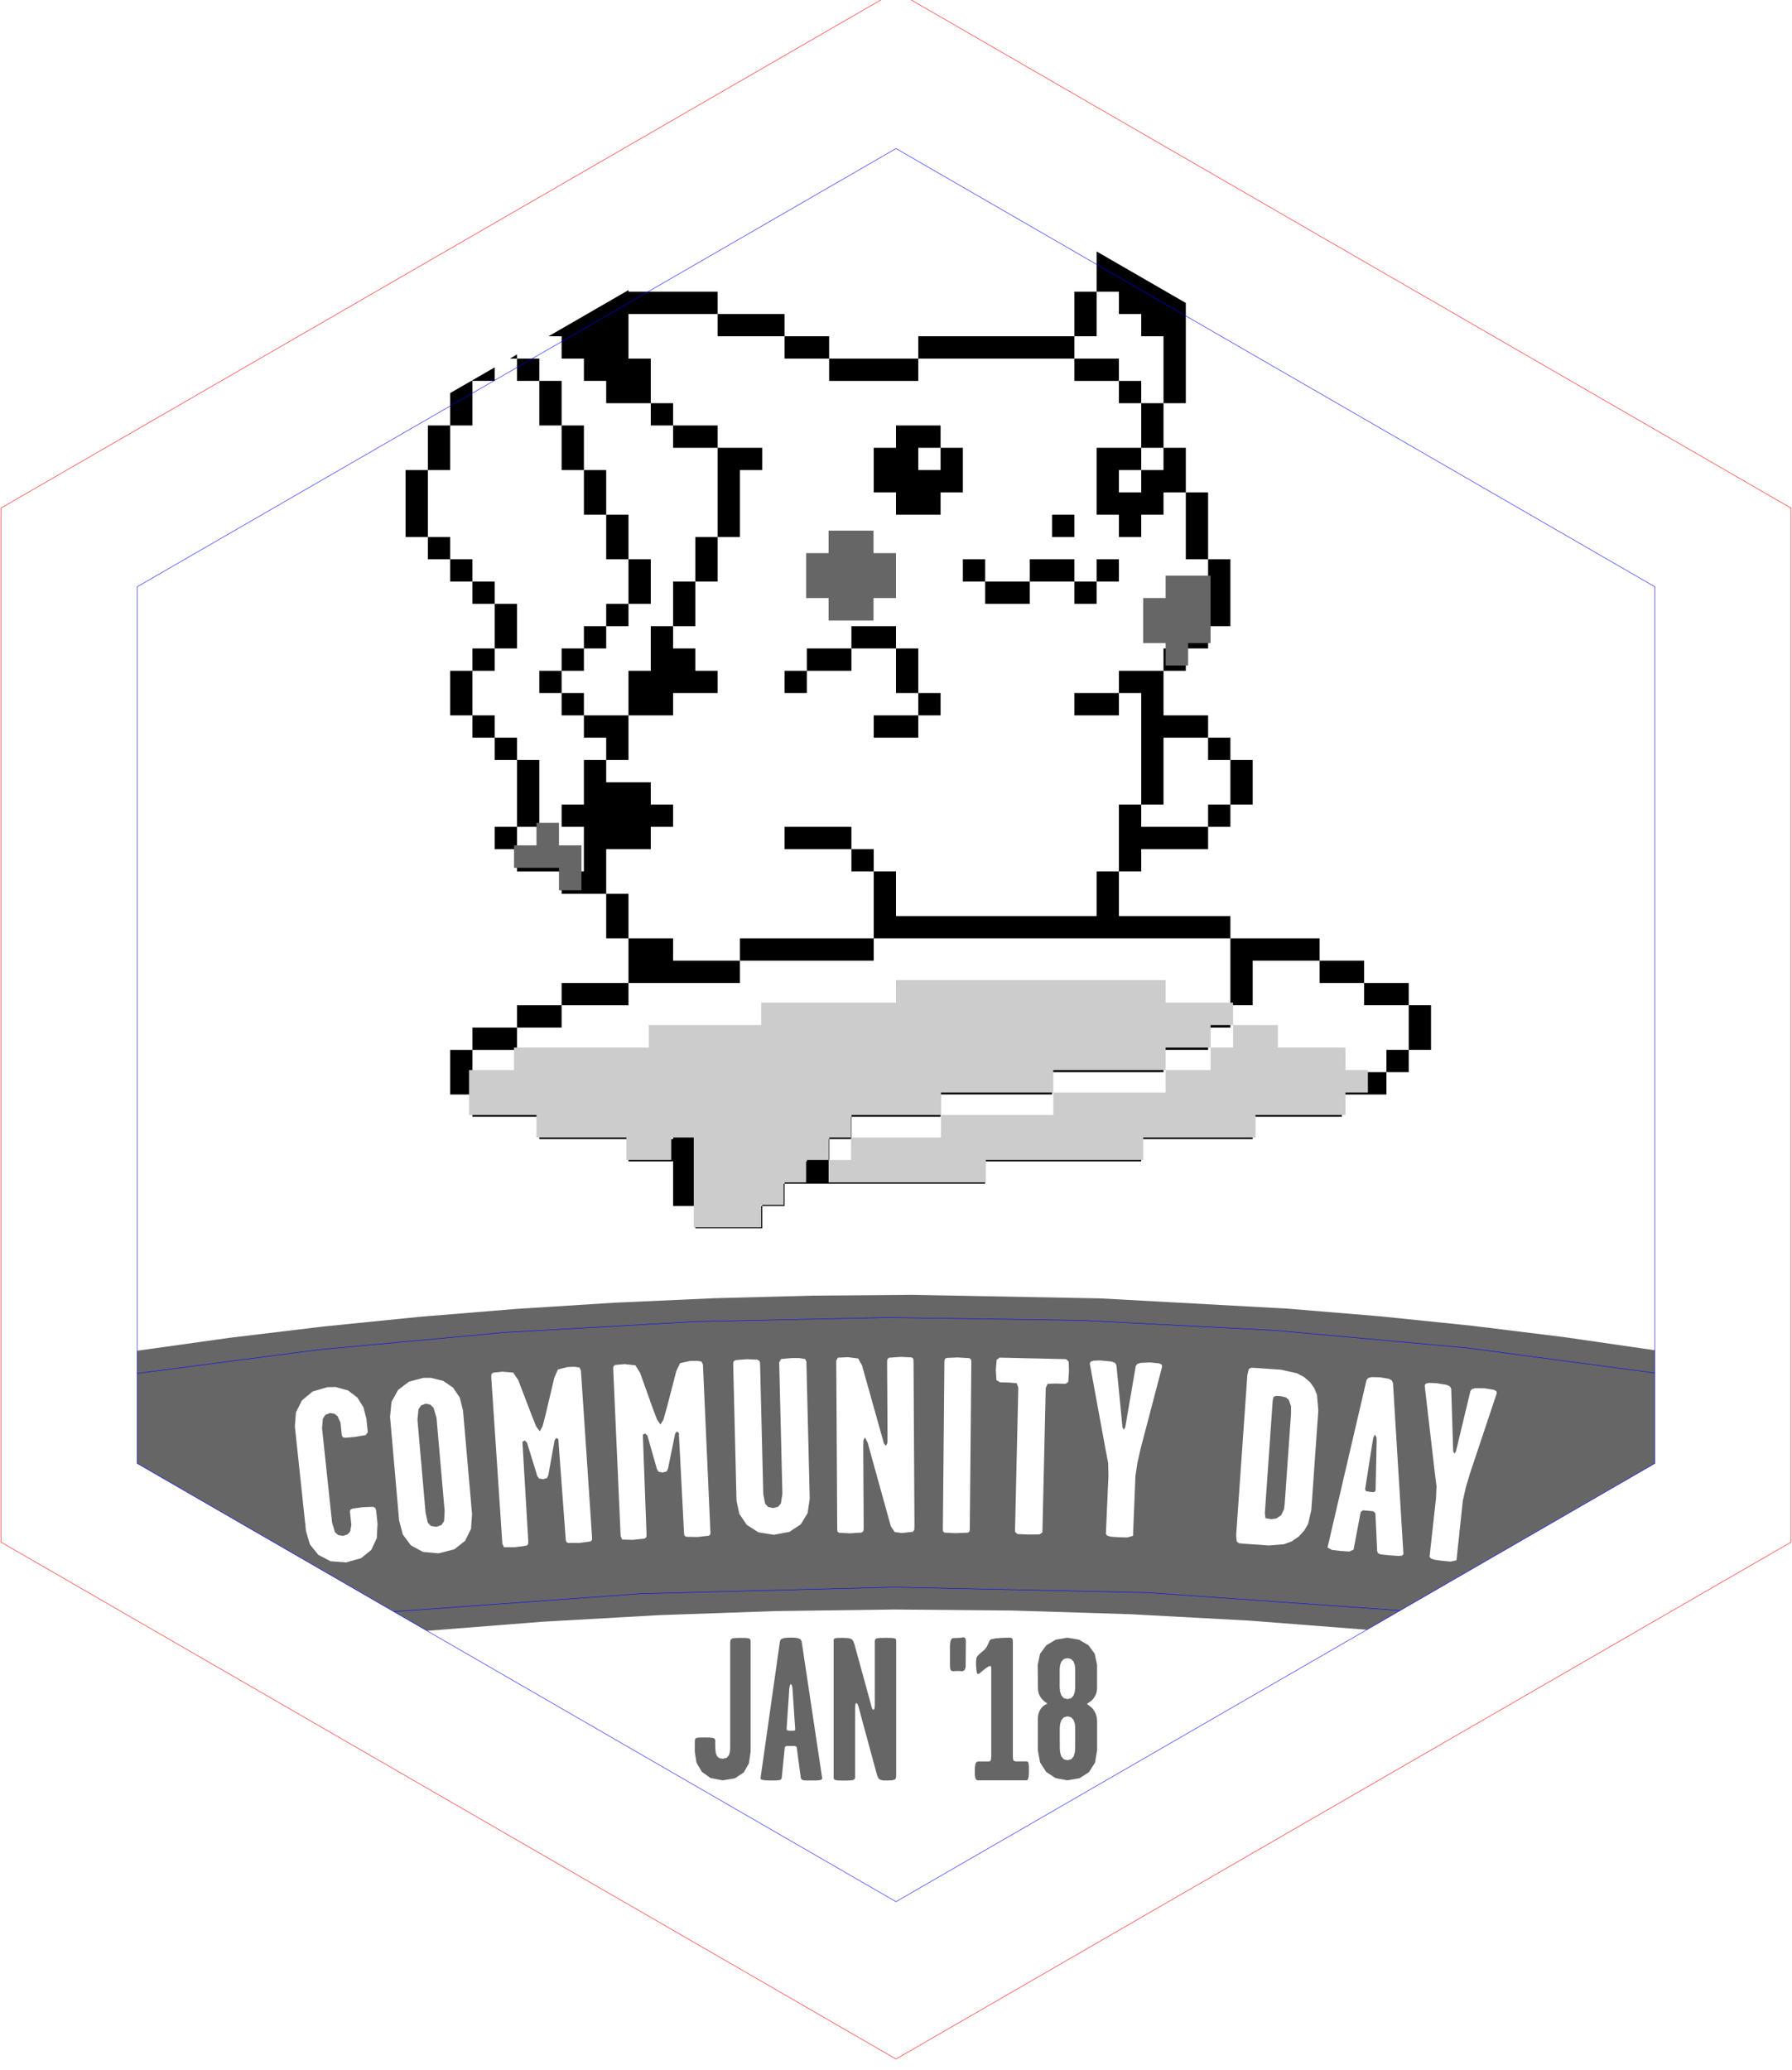 <?xml version="1.0" encoding="UTF-8" standalone="no"?>
<!-- Created with Inkscape (http://www.inkscape.org/) -->

<svg
   xmlns:dc="http://purl.org/dc/elements/1.1/"
   xmlns:cc="http://creativecommons.org/ns#"
   xmlns:rdf="http://www.w3.org/1999/02/22-rdf-syntax-ns#"
   xmlns:svg="http://www.w3.org/2000/svg"
   xmlns="http://www.w3.org/2000/svg"
   xmlns:sodipodi="http://sodipodi.sourceforge.net/DTD/sodipodi-0.dtd"
   xmlns:inkscape="http://www.inkscape.org/namespaces/inkscape"
   width="25mm"
   height="28.867mm"
   viewBox="0 0 25 28.867"
   version="1.1"
   id="svg8"
   inkscape:version="0.92.2 2405546, 2018-03-11"
   sodipodi:docname="badge.svg">
  <defs
     id="defs2">
    <clipPath
       clipPathUnits="userSpaceOnUse"
       id="clipPath5782">
      <path
         sodipodi:type="star"
         style="opacity:1;fill:none;fill-opacity:1;stroke:#0000ff;stroke-width:1.002;stroke-linecap:butt;stroke-linejoin:round;stroke-miterlimit:4;stroke-dasharray:none;stroke-opacity:1;paint-order:stroke markers fill"
         id="path5784"
         sodipodi:sides="6"
         sodipodi:cx="0"
         sodipodi:cy="1122.5197"
         sodipodi:r1="390"
         sodipodi:r2="337.74988"
         sodipodi:arg1="-1.5707963"
         sodipodi:arg2="-1.0471976"
         inkscape:flatsided="true"
         inkscape:rounded="0"
         inkscape:randomized="0"
         d="M 1.045001e-5,732.52 337.75,927.52 337.75,1317.52 -1.045001e-5,1512.52 -337.75,1317.52 l 10e-6,-390 z"
         inkscape:transform-center-y="-3.7417322e-06" />
    </clipPath>
    <clipPath
       clipPathUnits="userSpaceOnUse"
       id="clipPath5782-1">
      <path
         sodipodi:type="star"
         style="opacity:1;fill:none;fill-opacity:1;stroke:#0000ff;stroke-width:1.002;stroke-linecap:butt;stroke-linejoin:round;stroke-miterlimit:4;stroke-dasharray:none;stroke-opacity:1;paint-order:stroke markers fill"
         id="path5784-2"
         sodipodi:sides="6"
         sodipodi:cx="0"
         sodipodi:cy="1122.5197"
         sodipodi:r1="390"
         sodipodi:r2="337.74988"
         sodipodi:arg1="-1.5707963"
         sodipodi:arg2="-1.0471976"
         inkscape:flatsided="true"
         inkscape:rounded="0"
         inkscape:randomized="0"
         d="M 1.045001e-5,732.52 337.75,927.52 337.75,1317.52 -1.045001e-5,1512.52 -337.75,1317.52 l 10e-6,-390 z"
         inkscape:transform-center-y="-3.7417322e-06" />
    </clipPath>
    <clipPath
       clipPathUnits="userSpaceOnUse"
       id="clipPath3075">
      <path
         style="opacity:1;fill:none;fill-opacity:1;stroke:#0000ff;stroke-width:0.355;stroke-linecap:butt;stroke-linejoin:round;stroke-miterlimit:4;stroke-dasharray:none;stroke-opacity:1;paint-order:stroke markers fill"
         d="m 52.169,-0.219 c -0.025,0 -60.393,34.853 -60.406,34.875 -0.011,0.02 -0.009,51.059 0,62.593 L 6.148,95.369 20.98,93.99 36.141,93.126 l 15.366,-0.328 15.448,0.227 15.41,0.798 15.247,1.39 14.962,1.999 c 0.009,-11.58 0.011,-62.537 0,-62.557 -0.013,-0.022 -60.381,-34.875 -60.406,-34.875 z"
         id="path3077"
         inkscape:connector-curvature="0" />
    </clipPath>
    <clipPath
       clipPathUnits="userSpaceOnUse"
       id="clipPath97">
      <path
         inkscape:connector-curvature="0"
         id="path99"
         d="m -2.4827917e-4,277.345 c -0.007,0 -17.018,9.822 -17.021,9.828 -0.003,0.006 -0.003,14.387 0,17.638 l 4.053,-0.529 4.18,-0.389 4.272,-0.243 4.33,-0.092 4.353,0.064 4.342,0.225 4.296,0.392 4.216,0.563 c 0.002,-3.263 0.003,-17.622 0,-17.628 -0.004,-0.006 -17.015,-9.828 -17.022,-9.828 z"
         style="opacity:1;fill:none;fill-opacity:1;stroke:#0000ff;stroke-width:0.1;stroke-linecap:butt;stroke-linejoin:round;stroke-miterlimit:4;stroke-dasharray:none;stroke-opacity:1;paint-order:stroke markers fill" />
    </clipPath>
    <clipPath
       id="clipPath5782-7"
       clipPathUnits="userSpaceOnUse">
      <path
         inkscape:transform-center-y="-3.7417322e-06"
         d="M 1.045001e-5,732.52 337.75,927.52 337.75,1317.52 -1.045001e-5,1512.52 -337.75,1317.52 l 10e-6,-390 z"
         inkscape:randomized="0"
         inkscape:rounded="0"
         inkscape:flatsided="true"
         sodipodi:arg2="-1.0471976"
         sodipodi:arg1="-1.5707963"
         sodipodi:r2="337.74988"
         sodipodi:r1="390"
         sodipodi:cy="1122.5197"
         sodipodi:cx="0"
         sodipodi:sides="6"
         id="path5784-5"
         style="opacity:1;fill:none;fill-opacity:1;stroke:#0000ff;stroke-width:1.002;stroke-linecap:butt;stroke-linejoin:round;stroke-miterlimit:4;stroke-dasharray:none;stroke-opacity:1;paint-order:stroke markers fill"
         sodipodi:type="star" />
    </clipPath>
    <clipPath
       id="clipPath5782-17"
       clipPathUnits="userSpaceOnUse">
      <path
         inkscape:transform-center-y="-3.7417322e-06"
         d="M 1.045001e-5,732.52 337.75,927.52 337.75,1317.52 -1.045001e-5,1512.52 -337.75,1317.52 l 10e-6,-390 z"
         inkscape:randomized="0"
         inkscape:rounded="0"
         inkscape:flatsided="true"
         sodipodi:arg2="-1.0471976"
         sodipodi:arg1="-1.5707963"
         sodipodi:r2="337.74988"
         sodipodi:r1="390"
         sodipodi:cy="1122.5197"
         sodipodi:cx="0"
         sodipodi:sides="6"
         id="path5784-1"
         style="opacity:1;fill:none;fill-opacity:1;stroke:#0000ff;stroke-width:1.002;stroke-linecap:butt;stroke-linejoin:round;stroke-miterlimit:4;stroke-dasharray:none;stroke-opacity:1;paint-order:stroke markers fill"
         sodipodi:type="star" />
    </clipPath>
  </defs>
  <sodipodi:namedview
     id="base"
     pagecolor="#ffffff"
     bordercolor="#666666"
     borderopacity="1.0"
     inkscape:pageopacity="0.0"
     inkscape:pageshadow="2"
     inkscape:zoom="5.6568542"
     inkscape:cx="36.786626"
     inkscape:cy="56.688401"
     inkscape:document-units="mm"
     inkscape:current-layer="layer16"
     showgrid="true"
     inkscape:snap-global="true"
     inkscape:window-width="1920"
     inkscape:window-height="1051"
     inkscape:window-x="0"
     inkscape:window-y="0"
     inkscape:window-maximized="1"
     fit-margin-top="0"
     fit-margin-left="0"
     fit-margin-right="0"
     fit-margin-bottom="0"
     showguides="true"
     inkscape:guide-bbox="true">
    <inkscape:grid
       type="xygrid"
       id="grid75"
       spacingx="0.794"
       spacingy="0.794"
       originx="20.105"
       originy="22.87"
       enabled="false" />
  </sodipodi:namedview>
  <g
     inkscape:groupmode="layer"
     id="layer15"
     inkscape:label="sprite"
     style="opacity:1"
     transform="translate(20.105,-291.003)"
     sodipodi:insensitive="true" />
  <g
     inkscape:groupmode="layer"
     id="layer16"
     inkscape:label="frame"
     style="display:inline;opacity:1"
     transform="translate(20.105,-291.003)">
    <g
       id="g910"
       style="display:inline"
       transform="matrix(0.622,0,0,0.622,-7.605,120.566)">
      <g
         id="g845">
        <path
           style="display:inline;opacity:1;fill:#000000;fill-opacity:1;stroke:none;stroke-width:1.002;stroke-linecap:butt;stroke-linejoin:round;stroke-miterlimit:4;stroke-dasharray:none;stroke-opacity:1;paint-order:stroke markers fill"
           d="m 100,762.52 v 20 H 90 v 20 h 10 v 10 h 10 v 10 h 10 v 30 h 10 v -60 h -10 v -20 h -10 v -10 z m 20,90 h -10 v 20 h 10 z m 0,20 v 10 h -10 v 10 h -10 v -10 h 10 v -10 H 100 90 v 10 20 h 10 v 10 h 10 v -10 h 10 v -10 h 10 v -20 z m 10,20 v 30 h 10 v -30 z m 10,30 v 30 h 10 v -30 z m 0,30 h -10 v 10 h 10 z m -10,10 h -10 v 10 h 10 z m -10,10 h -20 v 10 h 10 v 10 10 30 h 10 v -30 h 20 v -10 h -20 z m 20,30 v 10 h 10 v -10 z m 10,10 v 20 h 10 v -20 z m 0,20 h -10 v 10 h 10 z m -10,10 h -30 v -10 h -10 v 30 h 10 v -10 h 30 z m -40,20 H 90 v 20 H 0 v -20 h -10 v 30 H 0 150 v -10 h -50 z m 50,30 v 10 20 h 10 v -20 h 30 v -10 h -30 z m 40,10 v 10 h 20 v -10 z m 20,10 v 10 h 20 v -10 z m 20,10 v 20 h 10 v -20 z m 0,20 h -10 v 10 h 10 z m -10,10 h -20 v 10 h 20 z m -20,10 h -40 v 10 h 40 z m -40,10 h -50 v 10 h 50 z m -50,10 H 40 v 10 h 70 z m -70,10 h -70 v -10 h -10 v 10 h -10 v 10 h 90 z m -90,10 h -10 v 10 h 10 z m -10,10 h -30 v 10 h 30 z m -30,0 v -40 h -10 v 10 h -20 v 10 h 20 v 20 z m -30,-30 v -10 h -40 v 10 z m -40,-10 v -10 h -30 v 10 z m -30,-10 v -20 h -10 v 20 z m 0,-20 h 20 v -10 h -20 z m 20,-10 h 20 v -10 h -20 z m 20,-10 h 30 v -10 h -30 z m 30,-10 h 50 v -10 h -30 v -10 h -20 z m 0,-20 v -20 h -10 v 20 z m -10,-20 v -10 -10 h 20 v -10 h 10 v -10 h -10 v -10 h -20 v -10 h -10 v 20 h -10 v 10 h 10 v 20 h -10 v 10 z m -20,-10 v -10 h -20 v 10 z m -20,-10 v -10 h -10 v 10 z m 0,-10 h 10 v -30 h -10 z m 0,-30 v -10 h -10 v 10 z m -10,-10 v -10 h -10 v 10 z m -10,-10 v -20 h -10 v 20 z m 0,-20 h 10 v -10 h -10 z m 10,-10 h 10 v -20 h -10 z m 0,-20 v -10 h -10 v 10 z m -10,-10 v -10 h -10 v 10 z m -10,-10 v -10 h -10 v 10 z m -10,-10 v -30 h -10 v 30 z m 0,-30 h 10 v -20 h -10 z m 10,-20 h 10 v -20 h -10 z m 10,-20 h 10 v -10 h 10 v -10 h -20 v 10 z m 20,-10 v 10 h 10 v -10 z m 10,10 v 20 h 10 v -20 z m 10,20 v 20 h 10 v -20 z m 10,20 v 20 h 10 v -20 z m 10,20 v 20 h 10 v -20 z m 10,20 v 20 h 10 v -20 z m 0,20 h -10 v 10 h 10 z m -10,10 h -10 v 10 h 10 z m -10,10 h -10 v 10 h 10 z m -10,10 h -10 v 10 h 10 z m 0,10 v 10 h 10 v -10 z m 10,10 v 10 h 10 v 10 h 10 v -20 h -10 z m 20,0 h 20 v -10 h 20 v -10 h -10 v -10 h -10 v -10 h -10 v 20 h -10 z m 20,-40 h 10 v -20 h -10 z m 10,-20 h 10 v -20 h -10 z m 10,-20 h 10 v -30 h 10 v -10 h -10 -10 z m 0,-40 v -10 h -20 v 10 z m -20,-10 v -10 h -10 v 10 z m -10,-10 v -10 -10 h -10 v -20 h 40 v -10 h -40 v -10 h -40 v 10 h -10 v 10 h 10 v 10 h 10 v 10 h 10 v 10 h 10 v 10 z m 30,-40 v 10 h 30 v -10 z m 30,10 v 10 h 20 v -10 z m 20,10 v 10 h 40 v -10 z m 40,0 h 70 v -10 H 10 Z m 70,-10 h 10 v -20 H 80 Z m 0,10 v 10 h 20 v -10 z m 20,10 v 10 h 10 v -10 z M -70,1102.52 h 60 v -10 h -60 z m 40,80 h 10 v -10 h -10 z m 10,-10 h 40 v -10 h -40 z m 40,-10 h 50 v -10 H 20 Z m 50,-10 h 50 v -10 H 70 Z m 50,-10 h 20 v -10 h -20 z m 20,-10 h 10 v -10 h -10 z m -150,-70 v -10 h -10 v 10 z m -10,-10 v -10 h -30 v 10 z M 100,982.52 H 80 v 10 h 20 z m -100,-120 v 10 h -10 v 20 H 0 v 10 h 20 v -10 h 10 v -20 H 20 v 10 H 10 v -10 h 10 v -10 z m 70,40 v 10 h 10 v -10 z m -40,20 v 10 h 10 v -10 z m 10,10 v 10 h 20 v -10 z m 20,0 h 20 v -10 H 60 Z m 20,0 v 10 h 10 v -10 z m 10,0 h 10 v -10 H 90 Z m -110,20 v 10 H 0 v -10 z m 20,10 v 20 h 10 v -20 z m 10,20 v 10 h 10 v -10 z m 0,10 h -20 v 10 h 20 z m -30,-30 h -20 v 10 h 20 z m -20,10 h -10 v 10 h 10 z"
           transform="matrix(0.05,0,0,0.05,-1e-7,240.429)"
           id="rect5406"
           inkscape:connector-curvature="0"
           clip-path="url(#clipPath5782-17)" />
        <path
           transform="translate(-1e-7,-1.0625e-5)"
           style="display:inline;opacity:1;fill:#666666;fill-opacity:1;stroke:none;stroke-width:0.05;stroke-linecap:butt;stroke-linejoin:round;stroke-miterlimit:4;stroke-dasharray:none;stroke-opacity:1;paint-order:stroke markers fill"
           d="m -1.512,285.913 v 0.504 h -0.504 v 1.008 h 0.504 v 0.504 h 1.008 v -0.504 H -1e-7 v -1.008 h -0.504 v -0.504 z m 7.56,1.008 v 0.504 H 5.544 v 1.008 h 0.504 v 0.504 h 0.504 v -0.504 h 0.504 v -1.512 z m -14.111,5.544 v 0.504 h -0.504 v 0.504 h 1.008 v 0.504 h 0.504 v -1.008 h -0.504 v -0.504 z"
           id="rect5690"
           inkscape:connector-curvature="0" />
        <path
           transform="translate(-1e-7,-1.0625e-5)"
           style="display:inline;opacity:1;fill:#cccccc;fill-opacity:1;stroke:none;stroke-width:0.05;stroke-linecap:butt;stroke-linejoin:round;stroke-miterlimit:4;stroke-dasharray:none;stroke-opacity:1;paint-order:stroke markers fill"
           d="m -1e-7,295.992 v 0.504 h -3.024 v 0.504 h -2.52 v 0.504 h -2.016 -1.008 v 0.504 h -1.008 v 1.008 h 1.512 v 0.504 h 2.016 v 0.504 h 1.008 v -0.504 h 0.504 v 2.016 h 1.512 v -0.504 h 0.504 v -0.504 h 0.504 v -0.504 h 0.504 v -0.504 h 0.504 v -0.504 h 2.016 v -0.504 h 2.52 v -0.504 h 2.52 v -0.504 h 1.008 v -0.504 h 0.504 v -0.504 H 6.048 v -0.504 H -1e-7 m 7.56,1.008 v 0.504 H 7.056 v 0.504 H 6.048 v 0.504 H 3.528 v 0.504 H 1.008 v 0.504 h -2.016 v 0.504 h -0.504 v 0.504 h 3.528 v -0.504 h 3.528 v -0.504 h 2.52 v -0.504 h 2.016 v -0.504 h 0.504 v -0.504 h -0.504 v -0.504 H 8.567 v -0.504 H 8.063 7.56"
           id="path5742"
           inkscape:connector-curvature="0" />
      </g>
      <path
         transform="translate(-1e-7,-1.0625e-5)"
         inkscape:connector-curvature="0"
         id="path848"
         d="m 0.369,303.048 -2.241,0.018 -2.232,0.059 -2.217,0.1 -2.198,0.139 -2.174,0.178 -2.145,0.216 -2.111,0.254 -2.073,0.29 v 2.525 l 6.503,3.755 2.578,-0.203 2.61,-0.148 2.634,-0.092 2.651,-0.035 2.659,0.023 2.659,0.083 2.652,0.143 2.636,0.205 6.46,-3.73 v -2.537 l -2.028,-0.294 -2.051,-0.253 -2.07,-0.213 -2.086,-0.173 -4.201,-0.23 -4.215,-0.079 v 8e-5 m -0.271,1.39 0.255,0.012 0.034,0.029 0.006,0.053 0.021,3.691 -0.003,0.087 -0.029,0.05 -0.249,0.028 -0.164,-0.023 -0.085,-0.128 -0.461,-1.662 -0.058,-0.213 -0.062,-0.12 -0.034,0.069 -0.004,0.124 0.01,1.857 -0.007,0.054 -0.038,0.031 -0.265,0.018 -0.247,-0.014 -0.031,-0.029 -0.005,-0.051 -0.022,-3.776 0.036,-0.069 0.223,-0.011 0.232,0.029 0.085,0.15 0.467,1.662 0.026,0.094 0.043,0.052 0.034,-0.061 0.004,-0.108 -0.01,-1.721 0.007,-0.054 0.037,-0.031 0.255,-0.018 v 0 m 1.276,0.012 0.27,0.016 0.038,0.029 0.007,0.053 -0.035,3.754 -0.006,0.05 -0.036,0.027 -0.275,0.011 -0.247,-0.012 -0.034,-0.024 -0.006,-0.046 0.035,-3.77 0.008,-0.05 0.037,-0.027 0.244,-0.011 v 0 m 0.948,0.004 1.49,0.034 0.061,0.054 0.006,0.213 -0.016,0.241 -0.058,0.045 -0.242,-0.006 -0.164,0.008 -0.041,0.091 -0.003,0.117 -0.072,3.121 -0.065,0.046 -0.263,0.003 -0.233,-0.012 -0.054,-0.051 0.072,-3.12 0.002,-0.117 -0.037,-0.093 -0.163,-0.015 -0.209,-0.005 -0.081,-0.051 -0.014,-0.227 0.019,-0.227 0.066,-0.048 v 0 m -4.489,0.01 0.127,0.021 0.028,0.056 0.075,3.075 -0.047,0.322 -0.154,0.254 -0.255,0.168 -0.349,0.066 -0.346,-0.056 -0.261,-0.167 -0.167,-0.246 -0.063,-0.295 -0.075,-3.07 0.009,-0.053 0.043,-0.03 0.261,-0.021 0.229,0.011 0.047,0.028 0.014,0.05 0.072,2.94 0.043,0.214 0.067,0.071 0.113,0.025 0.109,-0.03 0.063,-0.073 0.034,-0.218 -0.072,-2.946 0.044,-0.076 0.236,-0.021 h 0.175 v 0 m 6.768,0.056 0.233,0.022 0.076,0.03 0.032,0.051 0.136,1.395 0.032,0.052 0.03,-0.055 0.236,-1.375 0.035,-0.044 0.075,-0.025 0.209,-0.009 0.201,0.02 0.059,0.026 0.013,0.044 -0.48,1.828 -0.075,0.33 -0.045,0.297 -0.054,1.343 -0.129,0.036 -0.183,-0.004 -0.183,-0.013 -0.081,-0.021 -0.033,-0.04 0.058,-1.308 -0.006,-0.277 -0.065,-0.342 -0.348,-1.895 0.021,-0.043 0.066,-0.021 0.17,-0.005 h 8e-7 m -9.082,0.007 0.117,0.018 0.032,0.069 0.167,3.75 -0.001,0.054 -0.03,0.032 -0.263,0.029 -0.251,-0.005 -0.037,-0.027 -0.009,-0.051 -0.117,-2.255 -0.048,-0.027 -0.036,0.053 -0.158,0.776 -0.03,0.065 -0.091,0.025 -0.09,-0.016 -0.037,-0.057 -0.214,-0.753 -0.049,-0.05 -0.054,0.026 0.083,2.245 -0.005,0.054 -0.037,0.032 -0.264,0.029 -0.24,-0.006 -0.035,-0.078 -0.167,-3.755 0.007,-0.055 0.037,-0.028 0.212,-0.018 0.24,0.026 0.107,0.168 0.284,0.795 0.097,0.256 0.077,0.109 0.066,-0.111 0.076,-0.268 0.212,-0.817 0.084,-0.179 0.217,-0.049 0.148,-0.004 v 3e-5 m -2.739,0.133 0.118,0.016 0.033,0.068 0.25,3.745 -3.175e-4,0.054 -0.029,0.033 -0.262,0.035 h -0.251 l -0.038,-0.027 -0.01,-0.05 -0.167,-2.252 -0.048,-0.026 -0.035,0.054 -0.141,0.779 -0.028,0.065 -0.09,0.027 -0.091,-0.015 -0.038,-0.056 -0.231,-0.748 -0.05,-0.049 -0.053,0.028 0.132,2.243 -0.004,0.054 -0.036,0.033 -0.263,0.035 H -8.792 l -0.037,-0.078 -0.25,-3.751 0.006,-0.055 0.036,-0.029 0.211,-0.023 0.241,0.021 0.111,0.165 0.302,0.789 0.102,0.254 0.08,0.107 0.063,-0.112 0.07,-0.27 0.194,-0.822 0.08,-0.181 0.215,-0.054 0.148,-0.007 v -8e-5 m 15.194,0.022 0.088,0.004 0.574,0.04 0.354,0.079 0.159,0.083 0.136,0.115 0.096,0.134 0.061,0.154 0.03,0.347 -0.157,2.235 -0.071,0.308 -0.085,0.148 -0.129,0.141 -0.156,0.106 -0.171,0.063 -0.338,0.028 -0.585,-0.041 -0.089,-0.009 -0.049,-0.04 -0.013,-0.136 0.251,-3.593 0.033,-0.139 0.06,-0.028 5e-7,-10e-5 m 2.69,0.211 0.19,0.004 0.199,0.033 0.068,0.037 0.027,0.059 0.234,3.834 -0.025,0.033 -0.073,0.01 -0.216,-0.014 -0.197,-0.021 -0.056,-0.025 -0.022,-0.046 -0.039,-0.848 -0.046,-0.048 -0.113,-0.011 -0.122,-0.01 -0.05,0.039 -0.159,0.842 -0.094,0.043 -0.22,-0.015 -0.171,-0.021 -0.1,-0.053 0.876,-3.759 0.037,-0.043 0.073,-0.019 v -1.1e-4 m -21.092,0.016 0.273,0.068 0.219,0.15 0.152,0.224 0.072,0.29 0.203,2.322 -0.023,0.33 -0.132,0.27 -0.242,0.19 -0.353,0.091 -0.351,-0.032 -0.271,-0.148 -0.181,-0.243 -0.083,-0.316 -0.203,-2.322 0.033,-0.337 0.149,-0.268 0.244,-0.184 0.319,-0.085 h 0.175 v 0 m 22.379,0.113 0.169,0.006 0.231,0.038 0.074,0.035 0.028,0.053 0.044,1.401 0.028,0.054 0.034,-0.053 0.326,-1.356 0.038,-0.041 0.076,-0.02 0.21,0.005 0.199,0.033 0.057,0.03 0.01,0.045 -0.599,1.793 -0.097,0.325 -0.066,0.294 -0.142,1.336 -0.131,0.028 -0.182,-0.016 -0.182,-0.025 -0.079,-0.027 -0.03,-0.042 0.144,-1.301 0.012,-0.277 -0.043,-0.345 -0.222,-1.914 0.024,-0.041 0.068,-0.017 2e-6,8e-5 m -24.517,0.092 0.276,0.076 0.208,0.158 0.138,0.219 0.066,0.257 0.032,0.303 -0.048,0.064 -0.247,0.042 -0.21,0.019 -0.055,-0.012 -0.022,-0.038 -0.031,-0.292 -0.065,-0.142 -0.071,-0.056 -0.097,-0.016 -0.104,0.041 -0.057,0.083 -0.019,0.219 0.225,2.116 0.065,0.214 0.073,0.066 0.11,0.016 0.099,-0.033 0.058,-0.063 0.027,-0.15 -0.031,-0.292 0.007,-0.046 0.042,-0.026 0.24,-0.033 0.233,-0.009 0.047,0.027 0.018,0.058 0.031,0.292 -0.016,0.325 -0.123,0.264 -0.23,0.187 -0.338,0.094 -0.347,-0.027 -0.274,-0.143 -0.188,-0.233 -0.088,-0.297 -0.25,-2.352 0.024,-0.312 0.135,-0.269 0.238,-0.198 0.334,-0.099 0.188,-0.003 v 6e-5 m 21.086,0.201 -0.05,0.016 -0.022,0.077 -0.177,2.534 0.014,0.114 0.129,0.021 0.111,-0.014 0.111,-0.073 0.066,-0.138 0.015,-0.133 0.141,-2.005 3.969e-4,-0.168 -0.052,-0.146 -0.068,-0.056 -0.113,-0.025 -0.104,-0.005 -1.9e-6,5e-5 m -19.072,0.173 -0.102,0.04 -0.059,0.085 -0.024,0.232 0.182,2.086 0.049,0.225 0.071,0.074 0.124,0.02 0.114,-0.041 0.057,-0.085 0.013,-0.231 -0.182,-2.086 -0.066,-0.224 -0.073,-0.073 -0.105,-0.022 v 0 m 21.293,0.691 -0.037,0.07 -0.017,0.089 -0.168,1.073 0.019,0.039 0.089,0.016 0.091,0.007 0.036,-0.036 0.024,-1.103 -0.003,-0.087 -0.034,-0.069 h 1e-6"
         style="display:inline;fill:#666666;fill-opacity:1;stroke:none;stroke-width:0.01;stroke-linecap:butt;stroke-linejoin:miter;stroke-miterlimit:4;stroke-dasharray:none;stroke-opacity:1" />
      <g
         aria-label="JAN '18"
         transform="translate(-1e-7,-1.0625e-5)"
         style="font-style:normal;font-variant:normal;font-weight:normal;font-stretch:normal;font-size:4.569px;line-height:1.25;font-family:'Garage Gothic';-inkscape-font-specification:'Garage Gothic';font-variant-ligatures:normal;font-variant-caps:normal;font-variant-numeric:normal;font-feature-settings:normal;text-align:start;letter-spacing:0px;word-spacing:0px;writing-mode:lr-tb;text-anchor:start;display:inline;fill:#666666;fill-opacity:1;stroke:none;stroke-width:0.01;stroke-miterlimit:4;stroke-dasharray:none;stroke-opacity:1"
         id="text840">
        <path
           d="m -4.051,313.06 -0.009,-0.048 -0.035,-0.026 -0.072,-0.011 -0.122,-0.002 -0.118,6.5e-4 -0.068,0.008 -0.031,0.025 -0.007,0.052 v 0.06 0.06 0.06 0.061 l 0.039,0.24 0.118,0.203 0.196,0.14 0.273,0.052 0.277,-0.047 0.195,-0.131 0.116,-0.202 0.038,-0.26 v -2.463 l -0.006,-0.053 -0.03,-0.027 -0.073,-0.01 -0.134,-0.001 -0.113,0.003 -0.065,0.013 -0.03,0.029 -0.007,0.052 v 2.358 l -0.005,0.092 -0.022,0.082 -0.051,0.059 -0.092,0.023 -0.078,-0.017 -0.047,-0.043 -0.025,-0.061 -0.011,-0.07 -0.003,-0.048 -0.001,-0.051 -4.999e-4,-0.052 -7.14e-5,-0.05 2e-7,-10e-6 1e-7,-10e-6 h 2e-7 z"
           style="font-style:normal;font-variant:normal;font-weight:normal;font-stretch:normal;font-size:4.569px;font-family:'Garage Gothic';-inkscape-font-specification:'Garage Gothic';fill:#666666;fill-opacity:1;stroke:none;stroke-width:0.01;stroke-miterlimit:4;stroke-dasharray:none;stroke-opacity:1"
           id="path1640"
           inkscape:connector-curvature="0"
           sodipodi:nodetypes="ccccccccccccccccccccccccccccccccccccccccccccccc" />
        <path
           d="m -2.564,313.891 0.069,-0.69 0.011,-0.025 0.027,-0.01 0.042,-0.002 0.057,7.2e-4 0.051,-7e-4 0.041,0.002 0.028,0.01 0.012,0.025 0.091,0.681 0.021,0.036 0.047,0.016 0.07,0.004 0.09,-4.4e-4 0.093,-1e-5 0.083,-0.004 0.058,-0.013 0.018,-0.029 -0.462,-3.075 -0.026,-0.046 -0.058,-0.025 -0.077,-0.01 -0.085,-0.002 -0.078,0.002 -0.075,0.009 -0.058,0.021 -0.027,0.037 -0.439,3.093 0.023,0.024 0.061,0.012 0.075,0.005 0.065,6.4e-4 0.1,-1e-5 0.078,-0.004 0.052,-0.013 0.021,-0.029 v 10e-6 l -10e-8,2e-5 v 1e-5 z m 0.11,-1.106 0.059,-0.877 0.002,-0.028 0.006,-0.045 0.01,-0.041 0.015,-0.018 0.02,0.016 0.013,0.037 0.007,0.041 0.002,0.029 0.059,0.891 -0.005,0.022 -0.021,0.009 -0.033,10e-4 -0.041,-7.8e-4 -0.044,-0.001 -0.029,-0.005 -0.016,-0.011 -0.003,-0.019 v 1e-5 0 l -1e-7,10e-6 z"
           style="font-style:normal;font-variant:normal;font-weight:normal;font-stretch:normal;font-size:4.569px;font-family:'Garage Gothic';-inkscape-font-specification:'Garage Gothic';fill:#666666;fill-opacity:1;stroke:none;stroke-width:0.01;stroke-miterlimit:4;stroke-dasharray:none;stroke-opacity:1"
           id="path1642"
           inkscape:connector-curvature="0"
           sodipodi:nodetypes="cccccccccccccccccccccccccccccccccccccccccccccccccccccccccccccccc" />
        <path
           d="m -0.792,312.466 0.366,1.348 0.028,0.068 0.04,0.037 0.056,0.016 0.077,0.003 0.134,-0.004 0.068,-0.018 0.024,-0.04 0.003,-0.071 v -2.988 l -0.004,-0.043 -0.027,-0.023 -0.071,-0.01 -0.135,-0.002 -0.134,0.003 -0.073,0.011 -0.03,0.025 -0.006,0.044 v 1.394 l -4.9977e-4,0.043 -0.003,0.045 -0.009,0.035 -0.018,0.014 -0.019,-0.012 -0.015,-0.03 -0.012,-0.039 -0.009,-0.038 -0.37,-1.348 -0.028,-0.077 -0.04,-0.044 -0.07,-0.02 -0.118,-0.005 -0.118,10e-4 -0.063,0.007 -0.025,0.019 -0.005,0.037 v 3.057 l 0.004,0.041 0.025,0.024 0.068,0.011 0.132,0.003 0.14,-0.003 0.075,-0.011 0.031,-0.025 0.006,-0.044 v -1.503 l 4.9977e-4,-0.049 0.003,-0.051 0.009,-0.04 0.018,-0.016 0.025,0.028 0.025,0.069 0.024,0.088 0.022,0.085 -2e-8,2e-5 -2e-8,10e-6 -3e-8,2e-5 z"
           style="font-style:normal;font-variant:normal;font-weight:normal;font-stretch:normal;font-size:4.569px;font-family:'Garage Gothic';-inkscape-font-specification:'Garage Gothic';fill:#666666;fill-opacity:1;stroke:none;stroke-width:0.01;stroke-miterlimit:4;stroke-dasharray:none;stroke-opacity:1"
           id="path1644"
           inkscape:connector-curvature="0"
           sodipodi:nodetypes="ccccccccccccccccccccccccccccccccccccccccccccccccccccccccccc" />
        <path
           d="m 1.283,310.743 -0.033,0.015 -0.024,0.043 -0.014,0.067 -0.002,0.085 v 0.393 l 0.003,0.065 0.011,0.045 0.021,0.025 0.034,0.006 0.047,-0.003 0.054,-0.002 0.053,7.5e-4 0.042,0.005 0.042,-0.007 0.027,-0.031 0.014,-0.038 0.004,-0.028 0.005,-0.567 -0.006,-0.053 -0.017,-0.028 -0.023,-0.009 -0.027,0.003 -0.047,0.008 -0.058,0.004 -0.058,10e-4 -0.047,2.1e-4 h -3e-7 l -2e-7,-10e-6 h -3e-7 z"
           style="font-style:normal;font-variant:normal;font-weight:normal;font-stretch:normal;font-size:4.569px;font-family:'Garage Gothic';-inkscape-font-specification:'Garage Gothic';fill:#666666;fill-opacity:1;stroke:none;stroke-width:0.01;stroke-miterlimit:4;stroke-dasharray:none;stroke-opacity:1"
           id="path1646"
           inkscape:connector-curvature="0"
           sodipodi:nodetypes="ccccccccccccccccccccccccccccccc" />
        <path
           d="m 1.803,311.195 -0.008,0.079 7.854e-4,0.087 0.007,0.086 0.01,0.076 0.02,0.029 0.033,-0.01 0.037,-0.03 0.033,-0.03 0.041,-0.031 0.049,-0.038 0.05,-0.032 0.043,-0.013 0.012,0.012 0.005,0.029 9.281e-4,0.036 -3.569e-4,0.033 v 1.887 l -3.57e-4,0.043 -0.003,0.041 -0.007,0.034 -0.013,0.019 -0.018,0.007 -0.02,0.002 -0.021,-1.2e-4 -0.023,-5.2e-4 h -0.048 -0.048 -0.048 -0.048 l -0.038,0.018 -0.022,0.049 -0.01,0.071 -0.002,0.085 0.002,0.078 0.008,0.064 0.019,0.043 0.035,0.016 H 2.106 2.381 2.657 2.932 l 0.025,-0.018 0.015,-0.047 0.008,-0.066 0.002,-0.074 -6.426e-4,-0.084 -0.004,-0.07 -0.012,-0.048 -0.024,-0.018 h -0.057 -0.057 -0.057 -0.057 l -0.017,-3.6e-4 -0.022,-0.002 -0.022,-0.007 -0.017,-0.013 -0.008,-0.02 -0.004,-0.03 -0.002,-0.036 -2.142e-4,-0.038 v -2.49 l 5e-4,-0.043 -0.003,-0.045 -0.014,-0.035 -0.033,-0.014 -0.092,5.7e-4 -0.121,0.004 -0.126,0.011 -0.105,0.021 -0.029,0.032 -0.03,0.066 -0.036,0.075 -0.047,0.06 -0.061,0.05 -0.058,0.051 -0.044,0.047 -0.02,0.04 -2e-7,1e-5 h -3e-7 l -2e-7,10e-6 z"
           style="font-style:normal;font-variant:normal;font-weight:normal;font-stretch:normal;font-size:4.569px;font-family:'Garage Gothic';-inkscape-font-specification:'Garage Gothic';fill:#666666;fill-opacity:1;stroke:none;stroke-width:0.01;stroke-miterlimit:4;stroke-dasharray:none;stroke-opacity:1"
           id="path1648"
           inkscape:connector-curvature="0"
           sodipodi:nodetypes="ccccccccccccccccccccccccccccccccccccccccccccccccccccccccccccccccccccccccccccccccccc" />
        <path
           d="m 3.183,311.853 0.005,0.075 0.015,0.063 0.024,0.054 0.033,0.049 0.032,0.037 0.034,0.031 0.035,0.026 0.035,0.024 -0.038,0.021 -0.038,0.024 -0.037,0.03 -0.033,0.039 -0.028,0.049 -0.022,0.052 -0.014,0.06 -0.005,0.072 v 0.699 l 0.05,0.275 0.138,0.214 0.21,0.138 0.265,0.049 0.272,-0.047 0.211,-0.135 0.136,-0.213 0.048,-0.281 v -0.649 l -0.008,-0.089 -0.022,-0.073 -0.032,-0.063 -0.039,-0.058 -0.034,-0.033 -0.033,-0.026 -0.032,-0.023 -0.029,-0.023 0.031,-0.023 0.036,-0.024 0.038,-0.029 0.036,-0.038 0.033,-0.049 0.028,-0.053 0.019,-0.063 0.007,-0.077 v -0.516 l -0.052,-0.252 -0.142,-0.193 -0.212,-0.124 -0.262,-0.044 -0.258,0.044 -0.211,0.124 -0.142,0.192 -0.052,0.247 z m 0.836,0.905 v 0.109 0.109 0.109 0.109 l -0.007,0.109 -0.026,0.092 -0.053,0.064 -0.087,0.024 -0.087,-0.024 -0.053,-0.065 -0.026,-0.092 -0.007,-0.107 v -0.11 -0.11 -0.11 -0.11 l 0.009,-0.092 0.029,-0.082 0.053,-0.059 0.083,-0.023 0.083,0.023 0.053,0.06 0.029,0.084 z m 0,-1.321 v 0.416 l -0.009,0.099 -0.029,0.083 -0.053,0.057 -0.083,0.021 -0.083,-0.023 -0.053,-0.06 -0.029,-0.084 -0.009,-0.095 v -0.411 l 0.009,-0.091 0.03,-0.079 0.054,-0.056 0.081,-0.021 0.081,0.021 0.054,0.054 0.03,0.077 z"
           style="font-style:normal;font-variant:normal;font-weight:normal;font-stretch:normal;font-size:4.569px;font-family:'Garage Gothic';-inkscape-font-specification:'Garage Gothic';fill:#666666;fill-opacity:1;stroke:none;stroke-width:0.01;stroke-miterlimit:4;stroke-dasharray:none;stroke-opacity:1"
           id="path1650"
           inkscape:connector-curvature="0"
           sodipodi:nodetypes="ccccccccccccccccccccccccccccccccccccccccccccccccccccccccccccccccccccccccccccccccccccccccccccccccc" />
      </g>
      <path
         sodipodi:nodetypes="cc"
         inkscape:connector-curvature="0"
         id="path889"
         d="m 11.307,310.126 -5.661,-0.401 -5.7,-0.122 -5.662,0.146 -5.547,0.402"
         style="display:inline;fill:none;stroke:#0000ff;stroke-width:0.01;stroke-linecap:butt;stroke-linejoin:miter;stroke-miterlimit:4;stroke-dasharray:none;stroke-opacity:1" />
      <path
         sodipodi:nodetypes="cc"
         inkscape:connector-curvature="0"
         id="path891"
         d="m 17.022,304.801 -4.216,-0.563 -4.296,-0.392 -4.342,-0.225 -4.353,-0.064 -4.33,0.092 -4.272,0.243 -4.18,0.389 -4.053,0.529"
         style="display:inline;fill:none;stroke:#0000ff;stroke-width:0.01;stroke-linecap:butt;stroke-linejoin:miter;stroke-miterlimit:4;stroke-dasharray:none;stroke-opacity:1" />
      <path
         d="M 6.2117373e-7,273.817 20.077,285.409 l -1e-6,23.183 L -6.2117373e-7,320.183 -20.077,308.591 l 1e-6,-23.183 z"
         inkscape:randomized="0"
         inkscape:rounded="0"
         inkscape:flatsided="true"
         sodipodi:arg2="-1.0471976"
         sodipodi:arg1="-1.5707963"
         sodipodi:r2="20.076666"
         sodipodi:r1="23.182539"
         sodipodi:cy="297"
         sodipodi:cx="0"
         sodipodi:sides="6"
         id="path5774"
         style="opacity:1;fill:none;fill-opacity:1;stroke:#ff0000;stroke-width:0.01;stroke-linecap:butt;stroke-linejoin:round;stroke-miterlimit:4;stroke-dasharray:none;stroke-opacity:1;paint-order:stroke markers fill"
         sodipodi:type="star" />
      <path
         transform="translate(-1e-7,-1.0625e-5)"
         style="display:inline;opacity:1;fill:none;fill-opacity:1;stroke:#0000ff;stroke-width:0.01;stroke-linecap:butt;stroke-linejoin:round;stroke-miterlimit:4;stroke-dasharray:none;stroke-opacity:1;paint-order:stroke markers fill"
         d="M 17.021,287.172 2.684631e-4,277.345 -17.021,287.172 v 19.655 L -2.4826814e-4,316.655 17.021,306.827 Z"
         id="path41"
         inkscape:connector-curvature="0"
         sodipodi:nodetypes="ccccccc" />
    </g>
  </g>
</svg>
